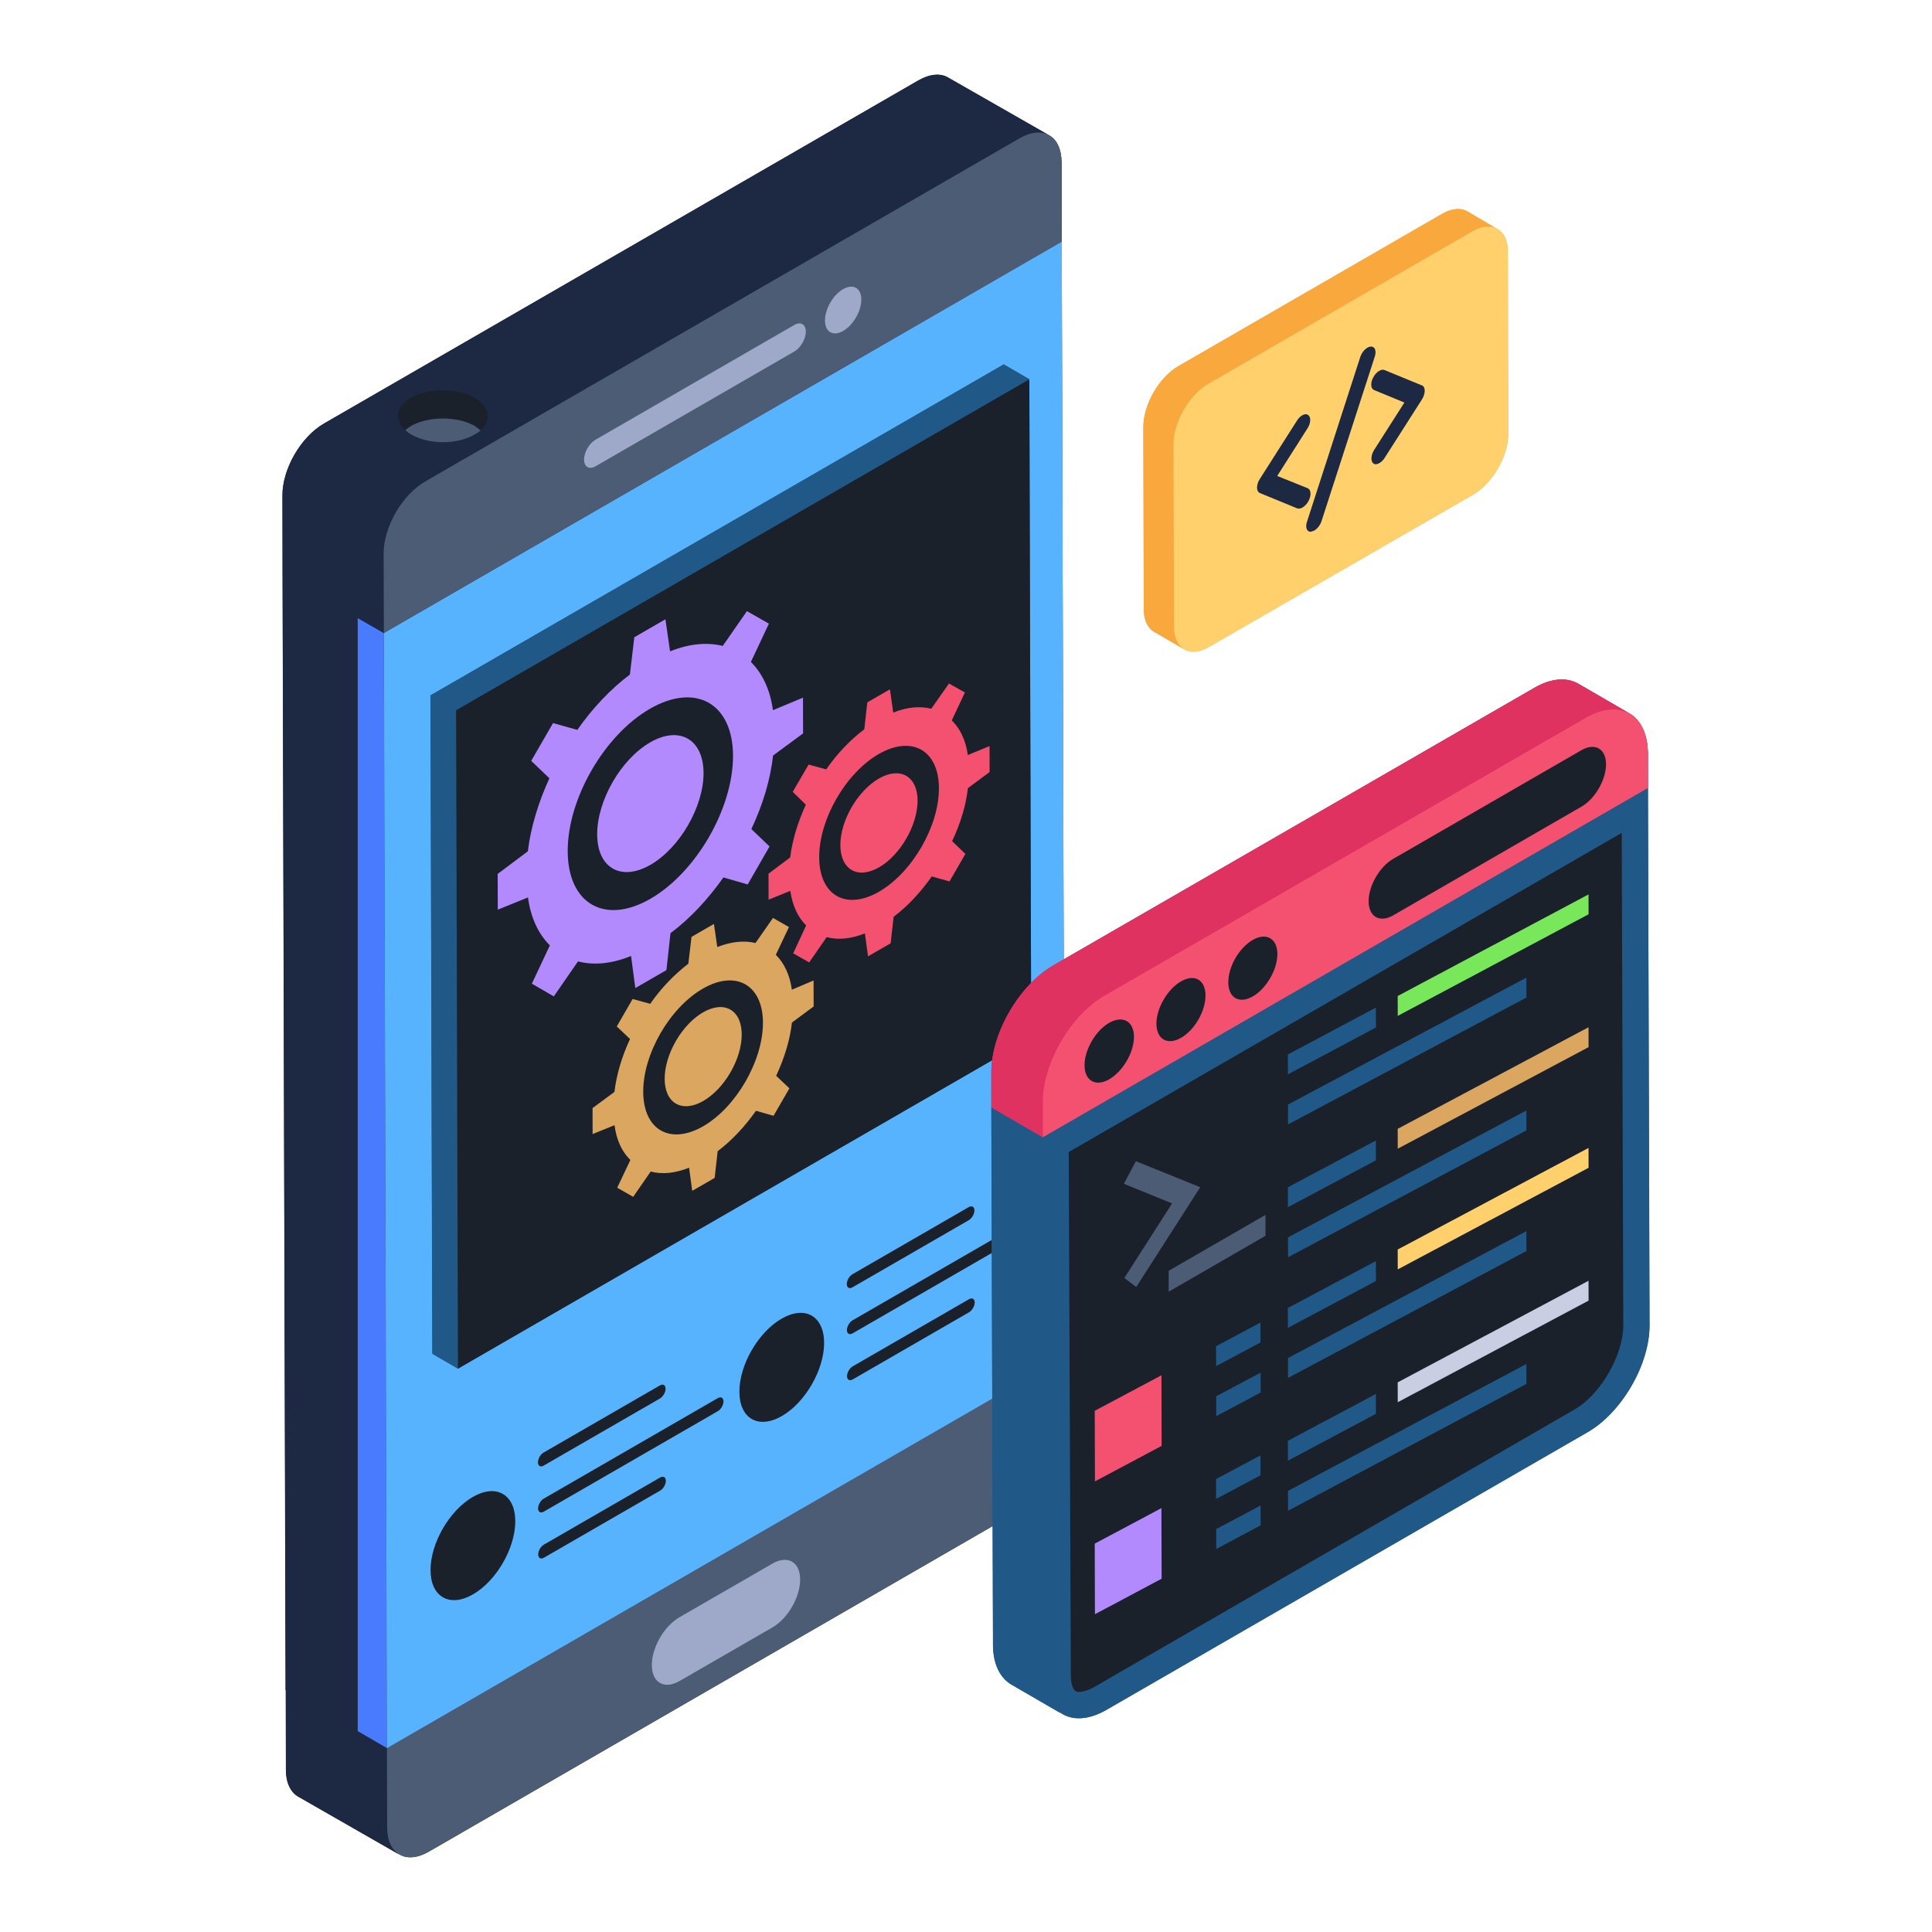 <svg width="143" height="143" viewBox="0 0 143 143" fill="none" xmlns="http://www.w3.org/2000/svg">
<path d="M111.635 32.109C111.635 33.76 110.48 35.767 109.023 36.619L89.498 47.867C88.728 48.334 88.04 48.334 87.573 48.005C87.545 48.005 87.518 47.977 87.518 47.977L85.428 46.767C84.96 46.492 84.658 45.914 84.658 45.09L84.63 31.614C84.63 29.965 85.785 27.93 87.215 27.105L106.74 15.829C107.455 15.417 108.115 15.362 108.61 15.637L110.728 16.902C111.278 17.149 111.608 17.755 111.608 18.634L111.635 32.109Z" fill="#F9A83D"/>
<path d="M87.653 48.062C87.186 47.791 86.897 47.212 86.895 46.388L86.857 32.911C86.852 31.251 88.009 29.232 89.453 28.398L108.972 17.129C109.699 16.709 110.358 16.671 110.835 16.948L108.6 15.649C108.123 15.372 107.464 15.41 106.737 15.83L87.218 27.099C85.774 27.933 84.617 29.953 84.622 31.612L84.66 45.089C84.662 45.913 84.951 46.492 85.418 46.763L87.653 48.062Z" fill="#F9A83D"/>
<path d="M108.972 17.129C110.416 16.295 111.594 16.966 111.599 18.626L111.637 32.103C111.642 33.762 110.472 35.774 109.027 36.608L89.508 47.877C88.064 48.711 86.9 48.047 86.895 46.388L86.857 32.911C86.852 31.251 88.009 29.232 89.453 28.398L108.972 17.129Z" fill="#FFD06C"/>
<path d="M78.8 100.447L78.828 106.304C78.828 108.257 77.453 110.649 75.748 111.639L31.748 137.049C30.785 137.599 29.96 137.599 29.383 137.132C29.438 137.187 29.493 137.242 29.548 137.27L22.068 132.98C21.518 132.649 21.16 131.962 21.16 130.999V125.114H21.133L20.913 42.559V36.675C20.885 34.722 22.26 32.329 23.993 31.339L67.965 5.957C68.845 5.462 69.615 5.407 70.165 5.737L77.48 9.917C77.535 9.944 77.618 9.999 77.673 10.027C78.223 10.329 78.553 11.017 78.58 12.007V17.892L78.608 27.434L78.718 67.942L78.828 100.419H78.8V100.447Z" fill="#1D2943"/>
<path d="M78.814 100.422L28.64 129.389L28.414 46.857L78.585 17.888L78.814 100.422Z" fill="#638DFF"/>
<path d="M29.558 137.259L22.063 132.975C21.509 132.653 21.165 131.967 21.163 130.994L21.147 125.106L28.64 129.389L28.657 135.278C28.661 136.252 29.003 136.936 29.558 137.259Z" fill="#1D2943"/>
<path d="M78.813 100.421L78.83 106.31C78.835 108.27 77.458 110.657 75.751 111.642L31.756 137.043C30.049 138.028 28.663 137.237 28.657 135.277L28.64 129.388L78.813 100.421Z" fill="#4C5C75"/>
<path d="M28.64 129.388L21.146 125.105L20.918 42.573L28.413 46.856L28.64 129.388Z" fill="#1D2943"/>
<path d="M26.477 128.131L28.64 129.388L28.413 46.856L26.477 45.731V128.131Z" fill="#497BFE"/>
<path d="M78.815 100.417L28.639 129.39L28.416 46.858L78.586 17.886L78.614 27.434L78.725 67.933L78.815 100.417Z" fill="#57B3FE"/>
<path d="M77.667 10.019C77.106 9.692 76.329 9.739 75.47 10.235L31.474 35.636C29.768 36.62 28.391 39.007 28.397 40.967L28.414 46.857L20.918 42.572L20.901 36.685C20.896 34.724 22.273 32.338 23.981 31.351L67.975 5.95C68.833 5.456 69.612 5.409 70.173 5.735L77.667 10.019Z" fill="#1D2943"/>
<path d="M75.47 10.234C77.176 9.249 78.563 10.04 78.569 12L78.585 17.889L28.413 46.856L28.396 40.967C28.39 39.007 29.768 36.62 31.474 35.635L75.47 10.234Z" fill="#4C5C75"/>
<path d="M57.165 115.736C58.298 115.081 59.221 115.606 59.224 116.908C59.228 118.211 58.312 119.797 57.178 120.452L50.304 124.42C49.171 125.074 48.25 124.55 48.246 123.247C48.242 121.944 49.158 120.358 50.291 119.704L57.165 115.736Z" fill="#9EA9C9"/>
<path d="M62.403 21.402C63.145 20.973 63.75 21.317 63.752 22.171C63.754 23.025 63.154 24.065 62.412 24.493C61.669 24.922 61.064 24.578 61.062 23.724C61.059 22.87 61.66 21.831 62.403 21.402Z" fill="#9EA9C9"/>
<path d="M58.787 24.055C59.258 23.782 59.642 24.001 59.644 24.543C59.645 25.085 59.264 25.746 58.792 26.018L44.087 34.508C43.615 34.781 43.231 34.562 43.23 34.02C43.228 33.478 43.609 32.817 44.081 32.545L58.787 24.055Z" fill="#9EA9C9"/>
<path d="M35.139 29.434C33.848 28.701 31.72 28.701 30.429 29.434C29.278 30.097 29.139 31.108 30.011 31.841C30.115 31.736 30.255 31.632 30.429 31.527C31.72 30.795 33.848 30.795 35.139 31.527C35.278 31.632 35.418 31.736 35.557 31.841C36.395 31.108 36.255 30.097 35.139 29.434Z" fill="#1A212B"/>
<path d="M30.429 31.527C30.255 31.632 30.115 31.736 30.011 31.841C30.115 31.946 30.255 32.05 30.429 32.155C31.755 32.922 33.848 32.922 35.139 32.155C35.278 32.085 35.418 31.981 35.557 31.876V31.841C35.418 31.736 35.278 31.632 35.139 31.527C33.848 30.795 31.72 30.795 30.429 31.527Z" fill="#4C5C75"/>
<path d="M76.325 76.797L33.893 101.299L31.995 100.199L31.858 51.469L74.29 26.967L76.188 28.067L76.325 76.797Z" fill="#205988"/>
<path d="M33.896 101.305L32.005 100.206L31.867 51.472L33.758 52.571L33.896 101.305Z" fill="#205988"/>
<path d="M33.758 52.571L31.867 51.472L74.296 26.976L76.187 28.075L33.758 52.571Z" fill="#205988"/>
<path d="M76.187 28.075L76.325 76.809L33.896 101.305L33.758 52.571L76.187 28.075Z" fill="#1A212B"/>
<path d="M57.21 52.567L59.434 51.638L59.441 54.284L57.22 55.921C57.024 57.698 56.466 59.561 55.613 61.364L56.958 62.652L55.343 65.464L53.544 64.946C52.409 66.557 51.072 67.991 49.627 69.072L49.327 71.804L47.024 73.133L46.709 70.757C45.249 71.353 43.921 71.457 42.781 71.16L40.991 73.75L39.366 72.808L40.699 69.974C39.865 69.146 39.285 67.955 39.08 66.425L36.843 67.331L36.835 64.685L39.07 63.01C39.28 61.24 39.851 59.385 40.664 57.606L39.319 56.317L40.934 53.521L42.732 54.023C43.854 52.42 45.191 51.001 46.623 49.928L46.95 47.166L49.253 45.836L49.595 48.212C51.028 47.631 52.355 47.528 53.496 47.809L55.285 45.235L56.911 46.161L55.578 48.995C56.411 49.824 57.005 51.022 57.21 52.567ZM48.145 66.523C51.532 64.567 54.267 59.829 54.256 55.937C54.245 52.06 51.492 50.507 48.105 52.462C44.718 54.418 42.009 59.125 42.02 63.002C42.031 66.894 44.758 68.478 48.145 66.523Z" fill="#B28AFD"/>
<path d="M58.61 73.254L60.217 72.573L60.223 74.496L58.617 75.685C58.473 76.97 58.061 78.317 57.448 79.626L58.43 80.554L57.255 82.588L55.954 82.215C55.139 83.379 54.163 84.42 53.119 85.207L52.897 87.185L51.237 88.143L51.004 86.429C49.946 86.855 48.98 86.934 48.162 86.713L46.867 88.586L45.684 87.913L46.658 85.856C46.039 85.258 45.634 84.398 45.484 83.283L43.863 83.941L43.858 82.018L45.477 80.821C45.634 79.529 46.032 78.189 46.632 76.903L45.651 75.975L46.825 73.941L48.127 74.299C48.928 73.143 49.904 72.133 50.948 71.33L51.184 69.345L52.843 68.386L53.09 70.093C54.135 69.69 55.1 69.595 55.918 69.8L57.214 67.943L58.396 68.617L57.423 70.673C58.028 71.264 58.459 72.139 58.61 73.254ZM52.055 83.357C54.491 81.95 56.479 78.506 56.471 75.691C56.464 72.891 54.462 71.766 52.026 73.173C49.562 74.595 47.601 78.008 47.609 80.808C47.617 83.623 49.591 84.779 52.055 83.357Z" fill="#DBA660"/>
<path d="M48.126 54.947C50.294 53.694 52.067 54.72 52.074 57.212C52.081 59.704 50.32 62.755 48.151 64.007C45.969 65.267 44.209 64.249 44.202 61.757C44.195 59.265 45.943 56.206 48.126 54.947Z" fill="#B28AFD"/>
<path d="M65.056 57.622C66.622 56.718 67.912 57.452 67.917 59.252C67.922 61.068 66.641 63.286 65.075 64.191C63.481 65.111 62.205 64.368 62.2 62.553C62.195 60.753 63.463 58.542 65.056 57.622Z" fill="#F45170"/>
<path d="M71.635 55.888L73.242 55.222L73.248 57.145L71.642 58.334C71.498 59.619 71.086 60.966 70.473 62.26L71.455 63.204L70.28 65.238L68.965 64.872C68.151 66.036 67.188 67.069 66.144 67.857L65.922 69.819L64.249 70.785L64.016 69.086C62.971 69.504 62.006 69.584 61.187 69.363L59.892 71.236L58.71 70.562L59.669 68.498C59.064 67.907 58.66 67.047 58.495 65.94L56.888 66.59L56.883 64.668L58.488 63.463C58.646 62.17 59.057 60.839 59.644 59.56L58.676 58.609L59.85 56.59L61.152 56.948C61.953 55.792 62.929 54.767 63.973 53.979L64.195 51.986L65.869 51.02L66.115 52.742C67.16 52.324 68.112 52.252 68.93 52.458L70.239 50.593L71.421 51.251L70.448 53.322C71.053 53.913 71.484 54.773 71.635 55.888ZM65.066 65.998C67.516 64.584 69.504 61.155 69.496 58.34C69.489 55.525 67.487 54.4 65.037 55.814C62.587 57.229 60.626 60.642 60.634 63.457C60.642 66.272 62.616 67.413 65.066 65.998Z" fill="#F45170"/>
<path d="M54.063 79.379C55.177 77.458 55.179 75.378 54.066 74.732C52.953 74.086 51.148 75.12 50.033 77.04C48.919 78.961 48.917 81.041 50.03 81.687C51.143 82.332 52.948 81.299 54.063 79.379Z" fill="#DBA660"/>
<path d="M34.993 110.8C36.724 109.801 38.134 110.6 38.139 112.593C38.145 114.582 36.745 117.008 35.014 118.007C33.283 119.007 31.873 118.203 31.867 116.214C31.862 114.221 33.262 111.8 34.993 110.8Z" fill="#1A212B"/>
<path d="M48.842 102.544C49.074 102.41 49.264 102.518 49.265 102.785C49.265 103.052 49.077 103.378 48.845 103.512L40.238 108.481C40.006 108.615 39.819 108.506 39.818 108.239C39.817 107.972 40.003 107.647 40.235 107.513L48.842 102.544Z" fill="#1A212B"/>
<path d="M48.861 109.36C49.093 109.226 49.283 109.334 49.284 109.601C49.285 109.868 49.096 110.195 48.864 110.329L40.257 115.298C40.025 115.432 39.838 115.322 39.837 115.055C39.836 114.789 40.022 114.463 40.255 114.329L48.861 109.36Z" fill="#1A212B"/>
<path d="M53.129 103.484C53.361 103.35 53.55 103.456 53.551 103.725C53.552 103.992 53.363 104.316 53.131 104.45L40.248 111.888C40.016 112.022 39.828 111.915 39.827 111.649C39.827 111.379 40.013 111.057 40.245 110.923L53.129 103.484Z" fill="#1A212B"/>
<path d="M57.852 97.603C59.583 96.603 60.993 97.402 60.998 99.396C61.004 101.385 59.603 103.81 57.873 104.81C56.142 105.809 54.732 105.006 54.726 103.017C54.721 101.023 56.121 98.602 57.852 97.603Z" fill="#1A212B"/>
<path d="M71.701 89.346C71.933 89.212 72.123 89.32 72.124 89.587C72.124 89.854 71.936 90.181 71.704 90.315L63.097 95.284C62.865 95.418 62.677 95.308 62.677 95.041C62.676 94.775 62.862 94.449 63.094 94.315L71.701 89.346Z" fill="#1A212B"/>
<path d="M71.72 96.163C71.952 96.029 72.142 96.137 72.143 96.403C72.144 96.67 71.955 96.997 71.723 97.131L63.116 102.1C62.884 102.234 62.697 102.124 62.696 101.858C62.695 101.591 62.881 101.266 63.114 101.132L71.72 96.163Z" fill="#1A212B"/>
<path d="M75.987 90.287C76.219 90.153 76.409 90.258 76.41 90.528C76.411 90.794 76.222 91.118 75.99 91.252L63.106 98.69C62.874 98.824 62.687 98.718 62.686 98.451C62.686 98.181 62.872 97.859 63.104 97.725L75.987 90.287Z" fill="#1A212B"/>
<path d="M122.085 98.082C122.113 100.97 120.05 104.544 117.52 106.002L81.908 126.544C80.533 127.342 79.295 127.369 78.47 126.737C78.498 126.765 78.498 126.765 78.498 126.792L74.84 124.674C74.015 124.18 73.493 123.162 73.493 121.732L73.383 81.967V79.409C73.355 76.494 75.418 72.947 77.948 71.462L113.56 50.919C114.825 50.177 115.98 50.122 116.833 50.617L120.435 52.707L120.573 52.789C120.6 52.789 120.6 52.817 120.628 52.817C121.453 53.312 121.948 54.329 121.975 55.76V58.317L122.085 98.082Z" fill="#205988"/>
<path d="M78.632 126.88L74.827 124.667C74.017 124.181 73.505 123.156 73.505 121.726L73.37 81.937L77.174 84.15L77.309 123.939C77.309 125.369 77.822 126.394 78.632 126.88Z" fill="#205988"/>
<path d="M77.18 84.159L121.975 58.316L122.099 98.077C122.107 100.967 120.046 104.537 117.514 105.999L81.919 126.549C79.369 128.021 77.312 126.829 77.304 123.939L77.18 84.159Z" fill="#205988"/>
<path d="M120.151 98.086C120.151 100.294 118.486 103.198 116.55 104.321L80.963 124.883C80.382 125.193 80.033 125.232 79.84 125.232C79.298 125.232 79.259 124.341 79.259 123.915L79.104 85.269L120.035 61.647L120.151 98.086Z" fill="#1A212B"/>
<path d="M121.975 55.76V58.317L77.178 84.167L73.383 81.967V79.409C73.355 76.494 75.418 72.947 77.948 71.462L113.56 50.919C114.825 50.177 115.98 50.122 116.833 50.617L120.435 52.707L120.573 52.789C120.6 52.789 120.6 52.817 120.628 52.817C121.453 53.312 121.948 54.329 121.975 55.76Z" fill="#DF3260"/>
<path d="M117.353 53.133C119.885 51.67 121.96 52.852 121.968 55.763L121.975 58.316L77.18 84.179L77.173 81.625C77.165 78.715 79.208 75.155 81.758 73.683L117.353 53.133Z" fill="#F45170"/>
<path d="M116.819 50.607C115.982 50.12 114.823 50.186 113.549 50.922L77.954 71.473C75.405 72.945 73.361 76.504 73.369 79.415L73.377 81.968L77.18 84.179L77.173 81.625C77.165 78.715 79.208 75.155 81.758 73.683L117.353 53.133C118.627 52.397 119.786 52.331 120.623 52.817L116.819 50.607Z" fill="#DF3260"/>
<path d="M93.666 89.924V91.471L86.502 95.605V94.059L93.666 89.924Z" fill="#4C5C75"/>
<path d="M88.837 87.873L84.103 95.258L83.219 94.595L86.754 89.072L83.188 87.621L84.072 85.948L88.837 87.873Z" fill="#4C5C75"/>
<path d="M85.965 111.627L85.981 116.851L81.044 119.479L81.028 114.255L85.965 111.627Z" fill="#B28AFD"/>
<path d="M93.294 107.725L93.299 109.195L90.011 110.945L90.007 109.475L93.294 107.725Z" fill="#205988"/>
<path d="M117.577 94.798L117.582 96.268L103.457 103.788L103.452 102.317L117.577 94.798Z" fill="#C9CEE2"/>
<path d="M101.838 103.177L101.842 104.647L95.326 108.116L95.321 106.646L101.838 103.177Z" fill="#205988"/>
<path d="M93.305 111.429L93.31 112.9L90.023 114.65L90.018 113.179L93.305 111.429Z" fill="#205988"/>
<path d="M112.977 100.957L112.982 102.428L95.337 111.821L95.332 110.35L112.977 100.957Z" fill="#205988"/>
<path d="M85.965 101.795L85.981 107.019L81.044 109.647L81.028 104.423L85.965 101.795Z" fill="#F45170"/>
<path d="M93.294 97.893L93.299 99.364L90.011 101.114L90.007 99.643L93.294 97.893Z" fill="#205988"/>
<path d="M117.577 84.966L117.582 86.436L103.457 93.956L103.452 92.485L117.577 84.966Z" fill="#FFD06C"/>
<path d="M101.838 93.345L101.842 94.815L95.326 98.284L95.321 96.814L101.838 93.345Z" fill="#205988"/>
<path d="M93.305 101.597L93.31 103.068L90.023 104.818L90.018 103.347L93.305 101.597Z" fill="#205988"/>
<path d="M112.977 91.125L112.982 92.596L95.337 101.989L95.332 100.518L112.977 91.125Z" fill="#205988"/>
<path d="M82.084 75.715C83.107 75.124 83.929 75.592 83.932 76.738C83.935 77.885 83.119 79.298 82.096 79.888C81.098 80.464 80.277 79.996 80.274 78.85C80.271 77.704 81.087 76.29 82.084 75.715Z" fill="#1A212B"/>
<path d="M87.405 72.643C88.428 72.052 89.224 72.535 89.227 73.681C89.23 74.827 88.44 76.226 87.417 76.817C86.419 77.392 85.598 76.924 85.594 75.778C85.591 74.632 86.407 73.219 87.405 72.643Z" fill="#1A212B"/>
<path d="M92.725 69.571C93.723 68.995 94.544 69.463 94.548 70.609C94.551 71.755 93.735 73.169 92.737 73.745C91.714 74.335 90.918 73.853 90.915 72.706C90.912 71.56 91.702 70.162 92.725 69.571Z" fill="#1A212B"/>
<path d="M117.052 55.526C118.05 54.95 118.871 55.418 118.874 56.564C118.877 57.711 118.062 59.124 117.064 59.7L103.123 67.749C102.125 68.325 101.304 67.857 101.301 66.71C101.297 65.564 102.113 64.151 103.111 63.575L117.052 55.526Z" fill="#1A212B"/>
<path d="M117.577 76.033L117.582 77.504L103.457 85.023L103.452 83.553L117.577 76.033Z" fill="#DBA660"/>
<path d="M101.838 84.412L101.842 85.883L95.326 89.352L95.321 87.881L101.838 84.412Z" fill="#205988"/>
<path d="M112.977 82.193L112.982 83.663L95.337 93.056L95.332 91.586L112.977 82.193Z" fill="#205988"/>
<path d="M117.577 66.201L117.582 67.672L103.457 75.192L103.452 73.721L117.577 66.201Z" fill="#78E75A"/>
<path d="M101.838 74.58L101.842 76.051L95.326 79.52L95.321 78.049L101.838 74.58Z" fill="#205988"/>
<path d="M112.977 72.361L112.982 73.832L95.337 83.225L95.332 81.754L112.977 72.361Z" fill="#205988"/>
<path d="M96.385 30.739C96.55 30.644 96.714 30.629 96.831 30.722C97.046 30.881 97.025 31.323 96.77 31.716L94.535 35.23L96.793 36.137C97.039 36.241 97.073 36.651 96.86 37.069C96.743 37.296 96.572 37.468 96.402 37.567C96.274 37.641 96.135 37.672 96.017 37.629L93.245 36.49C93.117 36.429 93.041 36.289 93.041 36.092C93.04 35.884 93.114 35.657 93.242 35.46L95.999 31.13C96.11 30.954 96.248 30.818 96.385 30.739Z" fill="#1D2943"/>
<path d="M101.215 25.732C101.299 25.683 101.385 25.654 101.467 25.651C101.766 25.637 101.896 25.968 101.758 26.392L97.816 38.569C97.71 38.888 97.496 39.146 97.272 39.275L97.027 39.356C96.728 39.381 96.598 39.038 96.736 38.627L100.678 26.438C100.778 26.13 100.991 25.861 101.215 25.732Z" fill="#1D2943"/>
<path d="M102.085 27.448C102.225 27.367 102.365 27.342 102.477 27.389L105.249 28.528C105.377 28.577 105.453 28.718 105.453 28.926C105.454 29.122 105.38 29.349 105.252 29.558L102.485 33.895C102.378 34.067 102.24 34.196 102.101 34.276C101.93 34.375 101.77 34.394 101.652 34.302C101.438 34.131 101.469 33.684 101.713 33.296L103.948 29.795L101.701 28.869C101.455 28.766 101.421 28.355 101.634 27.95C101.75 27.722 101.917 27.545 102.085 27.448Z" fill="#1D2943"/>
</svg>
